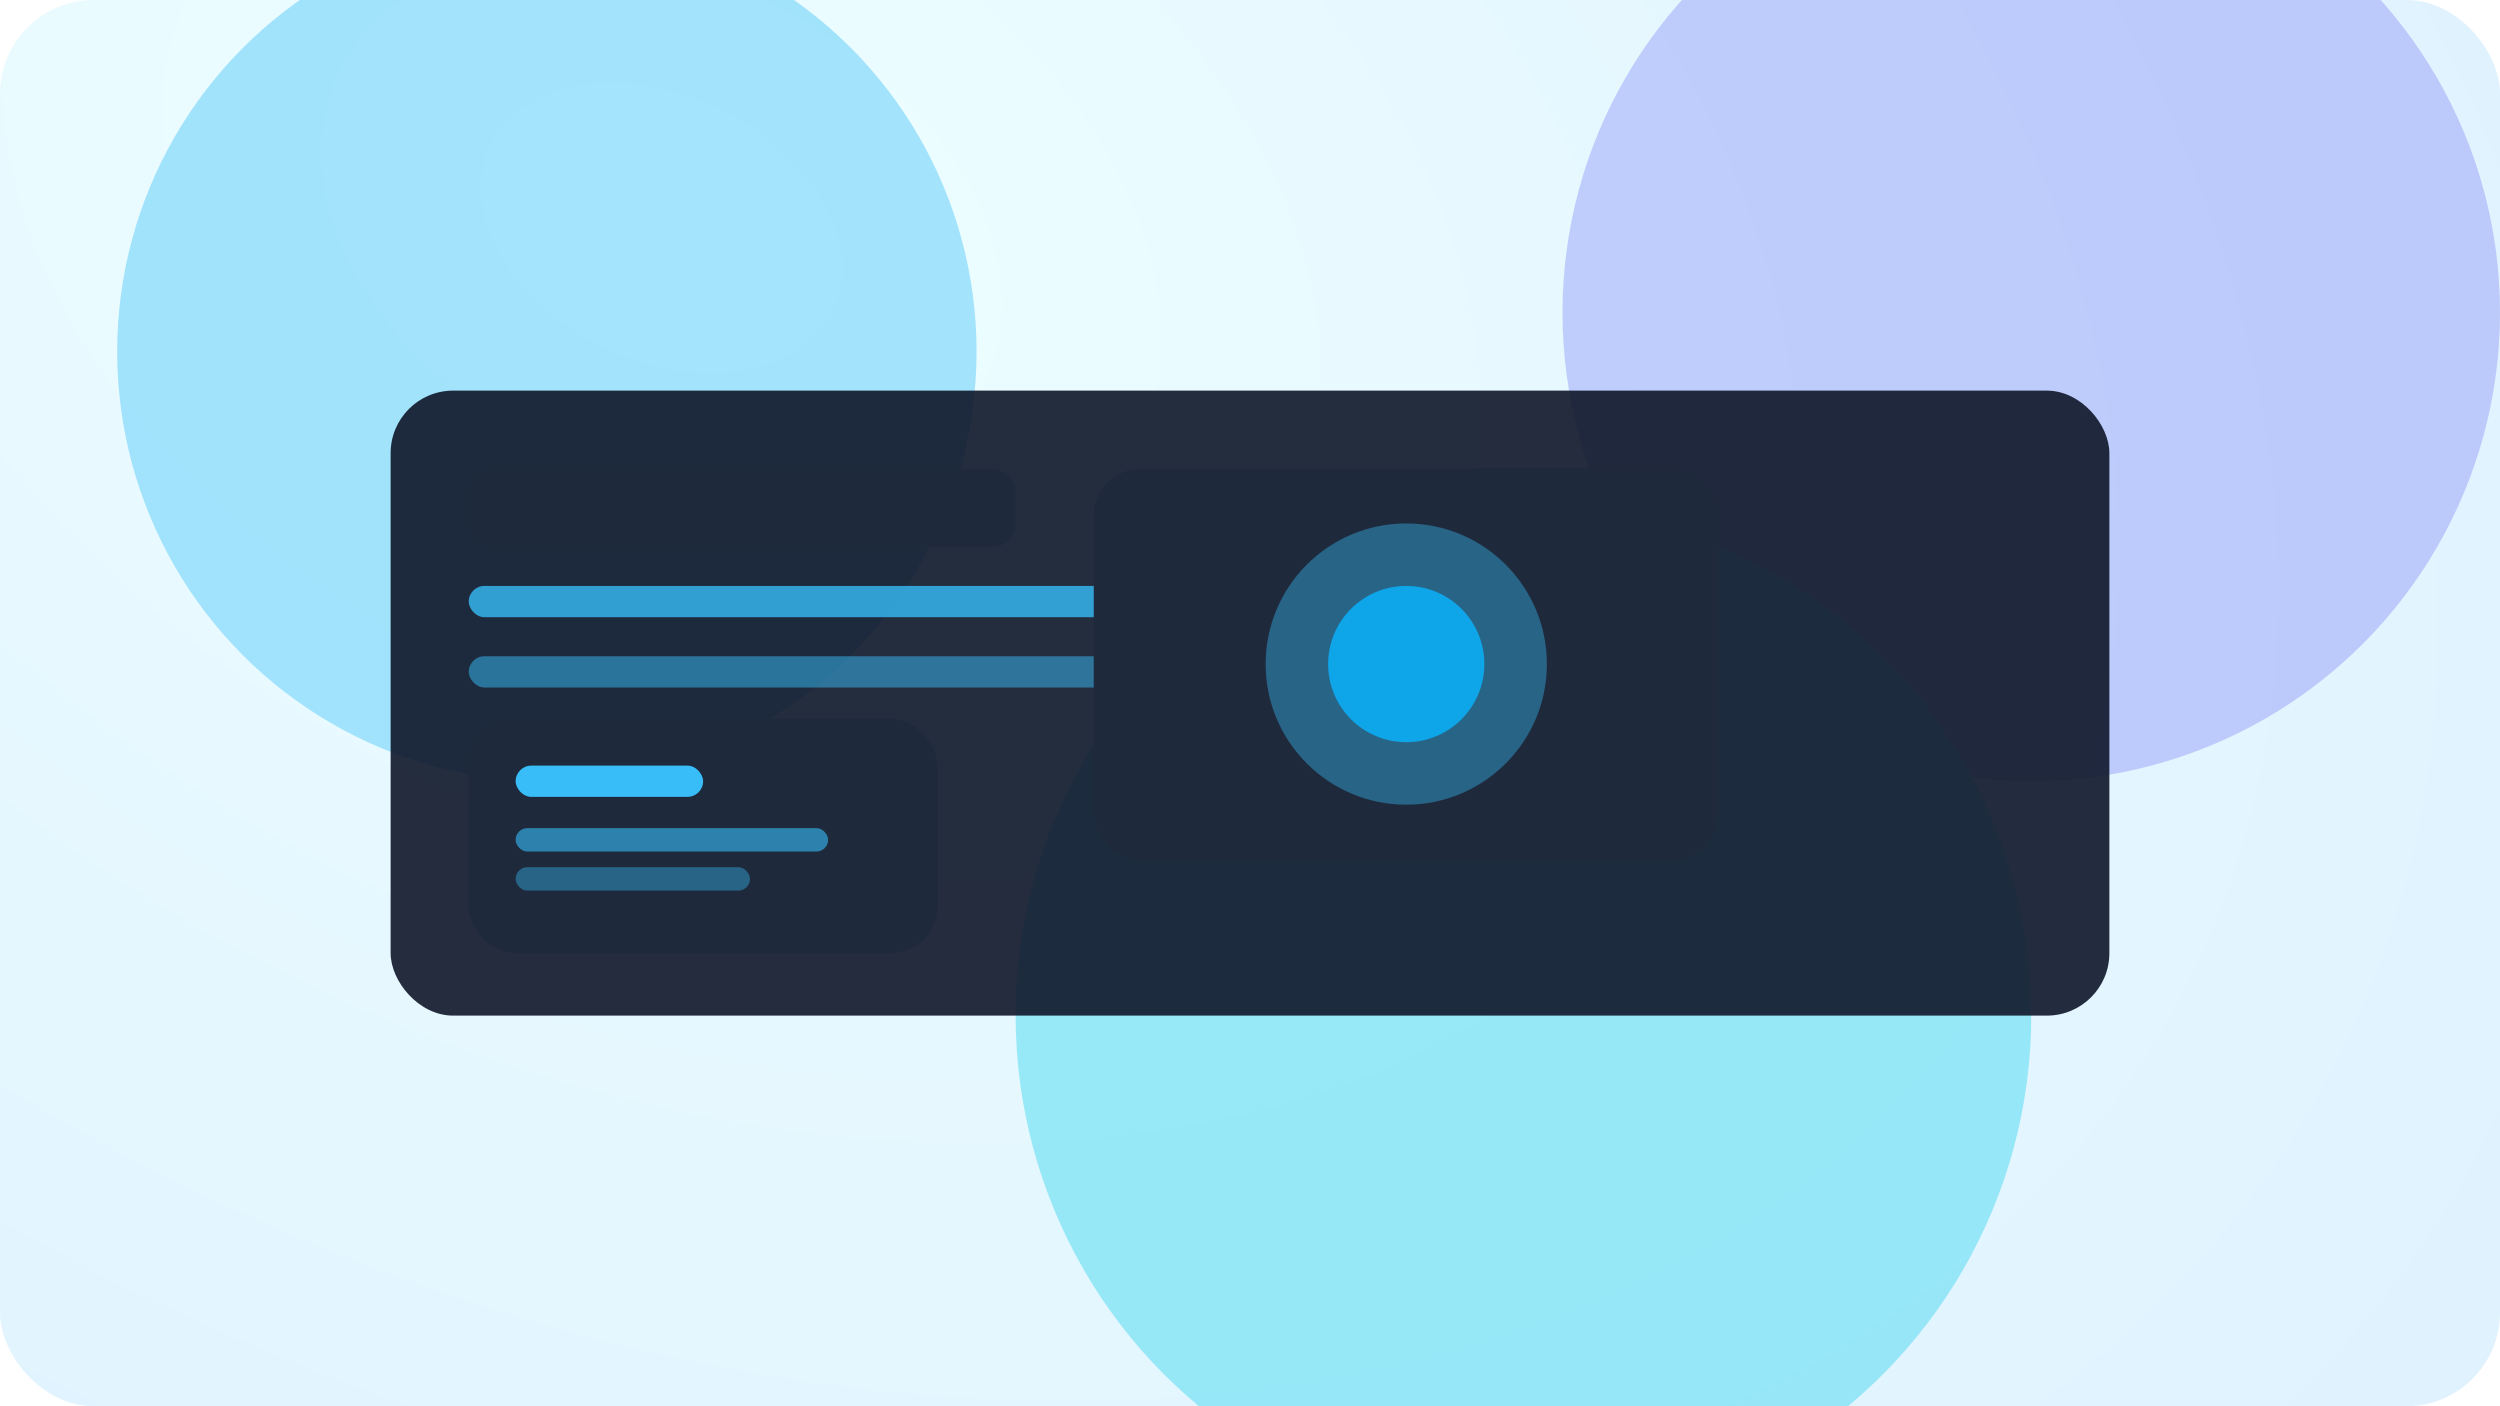 <svg width="1280" height="720" viewBox="0 0 1280 720" fill="none" xmlns="http://www.w3.org/2000/svg">
  <rect width="1280" height="720" rx="48" fill="url(#paint0_radial_1_1)"/>
  <g opacity="0.4" filter="url(#filter0_f_1_1)">
    <circle cx="280" cy="180" r="220" fill="#38bdf8"/>
    <circle cx="1040" cy="160" r="240" fill="#818cf8"/>
    <circle cx="780" cy="520" r="260" fill="#22d3ee"/>
  </g>
  <rect x="200" y="200" width="880" height="320" rx="32" fill="#0f172a" opacity="0.9"/>
  <rect x="240" y="240" width="280" height="40" rx="12" fill="#1e293b"/>
  <rect x="240" y="300" width="520" height="16" rx="8" fill="#38bdf8" opacity="0.8"/>
  <rect x="240" y="336" width="440" height="16" rx="8" fill="#38bdf8" opacity="0.5"/>
  <rect x="560" y="240" width="320" height="200" rx="24" fill="#1e293b"/>
  <circle cx="720" cy="340" r="72" fill="#38bdf8" opacity="0.4"/>
  <circle cx="720" cy="340" r="40" fill="#0ea5e9"/>
  <rect x="240" y="368" width="240" height="120" rx="24" fill="#1e293b"/>
  <rect x="264" y="392" width="96" height="16" rx="8" fill="#38bdf8"/>
  <rect x="264" y="424" width="160" height="12" rx="6" fill="#38bdf8" opacity="0.6"/>
  <rect x="264" y="444" width="120" height="12" rx="6" fill="#38bdf8" opacity="0.4"/>
  <defs>
    <filter id="filter0_f_1_1" x="-60" y="-180" width="1400" height="1120" filterUnits="userSpaceOnUse" color-interpolation-filters="sRGB">
      <feFlood flood-opacity="0" result="BackgroundImageFix"/>
      <feBlend mode="normal" in="SourceGraphic" in2="BackgroundImageFix" result="shape"/>
      <feGaussianBlur stdDeviation="80" result="effect1_foregroundBlur_1_1"/>
    </filter>
    <radialGradient id="paint0_radial_1_1" cx="0" cy="0" r="1" gradientUnits="userSpaceOnUse" gradientTransform="translate(340 120) rotate(25) scale(1080 760)">
      <stop offset="0.05" stop-color="#ecfeff"/>
      <stop offset="1" stop-color="#e0f2fe"/>
    </radialGradient>
  </defs>
</svg>
